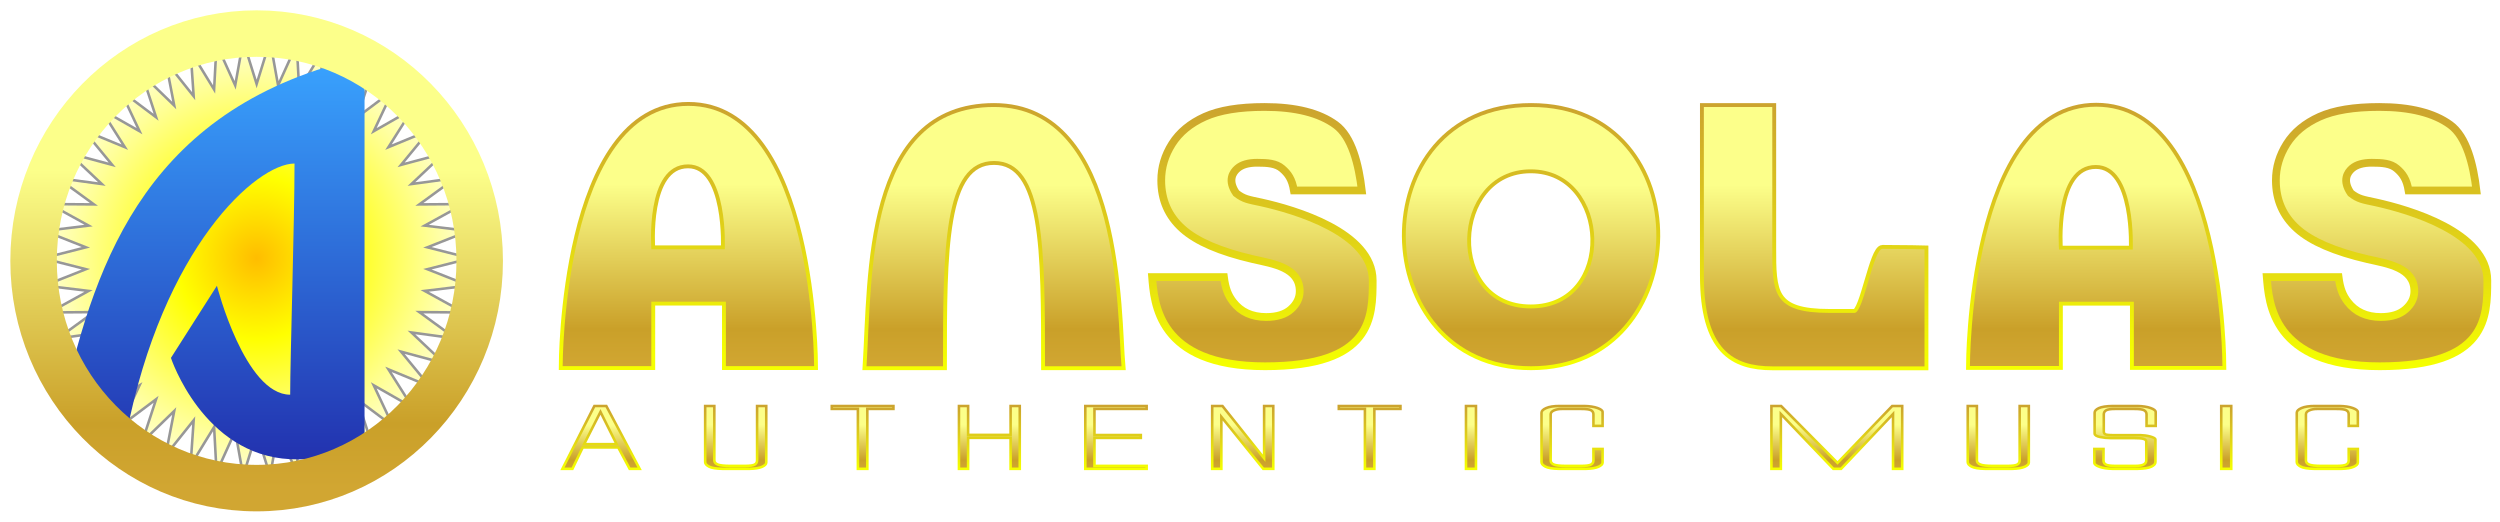 <?xml version="1.0" encoding="UTF-8" standalone="no"?>
<svg width="968px" height="202px" viewBox="0 0 968 202" version="1.1" xmlns="http://www.w3.org/2000/svg" xmlns:xlink="http://www.w3.org/1999/xlink" xmlns:sketch="http://www.bohemiancoding.com/sketch/ns">
    <!-- Generator: Sketch 3.0.3 (7892) - http://www.bohemiancoding.com/sketch -->
    <title>Logo 1000 x</title>
    <desc>Created with Sketch.</desc>
    <defs>
        <linearGradient x1="50%" y1="30.064%" x2="50%" y2="100%" id="linearGradient-1">
            <stop stop-color="#FCFF8A" offset="0%"></stop>
            <stop stop-color="#CAA029" offset="79.59%"></stop>
            <stop stop-color="#D1A632" offset="100%"></stop>
        </linearGradient>
        <linearGradient x1="48.239%" y1="100%" x2="48.239%" y2="1%" id="linearGradient-2">
            <stop stop-color="#F5FF00" offset="0%"></stop>
            <stop stop-color="#CCA42E" offset="100%"></stop>
        </linearGradient>
        <filter x="-50%" y="-50%" width="200%" height="200%" filterUnits="objectBoundingBox" id="filter-3">
            <feOffset dx="0" dy="2" in="SourceAlpha" result="shadowOffsetOuter1"></feOffset>
            <feGaussianBlur stdDeviation="2" in="shadowOffsetOuter1" result="shadowBlurOuter1"></feGaussianBlur>
            <feColorMatrix values="0 0 0 0 0   0 0 0 0 0   0 0 0 0 0  0 0 0 0.35 0" in="shadowBlurOuter1" type="matrix" result="shadowMatrixOuter1"></feColorMatrix>
            <feMerge>
                <feMergeNode in="shadowMatrixOuter1"></feMergeNode>
                <feMergeNode in="SourceGraphic"></feMergeNode>
            </feMerge>
        </filter>
        <linearGradient x1="48.239%" y1="100%" x2="48.239%" y2="0%" id="linearGradient-4">
            <stop stop-color="#F5FF00" offset="0%"></stop>
            <stop stop-color="#CCA42E" offset="100%"></stop>
        </linearGradient>
        <filter x="-50%" y="-50%" width="200%" height="200%" filterUnits="objectBoundingBox" id="filter-5">
            <feOffset dx="0" dy="2" in="SourceAlpha" result="shadowOffsetOuter1"></feOffset>
            <feGaussianBlur stdDeviation="2" in="shadowOffsetOuter1" result="shadowBlurOuter1"></feGaussianBlur>
            <feColorMatrix values="0 0 0 0 0   0 0 0 0 0   0 0 0 0 0  0 0 0 0.35 0" in="shadowBlurOuter1" type="matrix" result="shadowMatrixOuter1"></feColorMatrix>
            <feMerge>
                <feMergeNode in="shadowMatrixOuter1"></feMergeNode>
                <feMergeNode in="SourceGraphic"></feMergeNode>
            </feMerge>
        </filter>
        <path d="M390.854,101.003 C327.101,101.003 325.259,0.605 390.854,0.605 C456.448,0.605 454.606,101.003 390.854,101.003 Z M390.731,78.595 C356.826,78.595 359.009,24.766 390.731,24.766 C422.453,24.766 424.636,78.595 390.731,78.595 Z" id="path-6"></path>
        <linearGradient x1="45.857%" y1="95.906%" x2="45.857%" y2="0%" id="linearGradient-7">
            <stop stop-color="#F5FF00" offset="0%"></stop>
            <stop stop-color="#CCA42E" offset="100%"></stop>
        </linearGradient>
        <filter x="-50%" y="-50%" width="200%" height="200%" filterUnits="objectBoundingBox" id="filter-8">
            <feOffset dx="0" dy="2" in="SourceAlpha" result="shadowOffsetOuter1"></feOffset>
            <feGaussianBlur stdDeviation="2" in="shadowOffsetOuter1" result="shadowBlurOuter1"></feGaussianBlur>
            <feColorMatrix values="0 0 0 0 0   0 0 0 0 0   0 0 0 0 0  0 0 0 0.35 0" in="shadowBlurOuter1" type="matrix" result="shadowMatrixOuter1"></feColorMatrix>
            <feMerge>
                <feMergeNode in="shadowMatrixOuter1"></feMergeNode>
                <feMergeNode in="SourceGraphic"></feMergeNode>
            </feMerge>
        </filter>
        <path d="M50.218,100.955 L15.888,100.955 C15.888,100.955 15.888,0.173 64.57,0.173 C113.252,0.173 113.252,100.955 113.252,100.955 L79.096,100.955 L79.096,75.99 L50.218,75.99 L50.218,100.955 Z M50.24,55.712 L78.666,55.712 C78.666,55.712 80.209,22.845 64.436,22.845 C47.654,22.845 50.24,55.712 50.24,55.712 Z" id="path-9"></path>
        <filter x="-50%" y="-50%" width="200%" height="200%" filterUnits="objectBoundingBox" id="filter-10">
            <feOffset dx="0" dy="2" in="SourceAlpha" result="shadowOffsetOuter1"></feOffset>
            <feGaussianBlur stdDeviation="2" in="shadowOffsetOuter1" result="shadowBlurOuter1"></feGaussianBlur>
            <feColorMatrix values="0 0 0 0 0   0 0 0 0 0   0 0 0 0 0  0 0 0 0.35 0" in="shadowBlurOuter1" type="matrix" result="shadowMatrixOuter1"></feColorMatrix>
            <feMerge>
                <feMergeNode in="shadowMatrixOuter1"></feMergeNode>
                <feMergeNode in="SourceGraphic"></feMergeNode>
            </feMerge>
        </filter>
        <path d="M595.257,100.895 L560.783,100.895 C560.783,100.895 560.783,0.497 609.669,0.497 C658.555,0.497 658.555,100.895 658.555,100.895 L624.256,100.895 L624.256,76.025 L595.257,76.025 L595.257,100.895 Z M595.279,55.824 L623.825,55.824 C623.825,55.824 625.374,23.082 609.535,23.082 C592.682,23.082 595.279,55.824 595.279,55.824 Z" id="path-11"></path>
        <filter x="-50%" y="-50%" width="200%" height="200%" filterUnits="objectBoundingBox" id="filter-12">
            <feOffset dx="0" dy="2" in="SourceAlpha" result="shadowOffsetOuter1"></feOffset>
            <feGaussianBlur stdDeviation="2" in="shadowOffsetOuter1" result="shadowBlurOuter1"></feGaussianBlur>
            <feColorMatrix values="0 0 0 0 0   0 0 0 0 0   0 0 0 0 0  0 0 0 0.35 0" in="shadowBlurOuter1" type="matrix" result="shadowMatrixOuter1"></feColorMatrix>
            <feMerge>
                <feMergeNode in="shadowMatrixOuter1"></feMergeNode>
                <feMergeNode in="SourceGraphic"></feMergeNode>
            </feMerge>
        </filter>
        <path id="path-13" d="M133.542,101.003 C135.739,65.587 133.542,0.605 182.91,0.605 C232.278,0.605 230.505,81.381 232.278,101.003 L202.657,101.003 C202.657,55.711 202.657,21.531 182.91,21.531 C163.163,21.531 163.163,55.711 163.163,101.003 L133.542,101.003 Z"></path>
        <filter x="-50%" y="-50%" width="200%" height="200%" filterUnits="objectBoundingBox" id="filter-14">
            <feOffset dx="0" dy="2" in="SourceAlpha" result="shadowOffsetOuter1"></feOffset>
            <feGaussianBlur stdDeviation="2" in="shadowOffsetOuter1" result="shadowBlurOuter1"></feGaussianBlur>
            <feColorMatrix values="0 0 0 0 0   0 0 0 0 0   0 0 0 0 0  0 0 0 0.35 0" in="shadowBlurOuter1" type="matrix" result="shadowMatrixOuter1"></feColorMatrix>
            <feMerge>
                <feMergeNode in="shadowMatrixOuter1"></feMergeNode>
                <feMergeNode in="SourceGraphic"></feMergeNode>
            </feMerge>
        </filter>
        <path id="path-15" d="M506.442,80.333 C508.82,80.333 512.27,80.333 516.116,80.333 C519.571,80.333 523.345,55.532 526.95,55.532 C535.56,55.532 543.2,55.735 543.2,55.735 L543.2,101.048 C543.2,101.048 499.569,101.048 484.315,101.048 C469.061,101.048 457.762,94.622 457.762,65.905 C457.762,37.188 457.762,0.612 457.762,0.612 L484.256,0.612 L484.256,54.779 C484.256,72.52 484.256,80.333 506.442,80.333 Z"></path>
        <filter x="-50%" y="-50%" width="200%" height="200%" filterUnits="objectBoundingBox" id="filter-16">
            <feOffset dx="0" dy="2" in="SourceAlpha" result="shadowOffsetOuter1"></feOffset>
            <feGaussianBlur stdDeviation="2" in="shadowOffsetOuter1" result="shadowBlurOuter1"></feGaussianBlur>
            <feColorMatrix values="0 0 0 0 0   0 0 0 0 0   0 0 0 0 0  0 0 0 0.35 0" in="shadowBlurOuter1" type="matrix" result="shadowMatrixOuter1"></feColorMatrix>
            <feMerge>
                <feMergeNode in="shadowMatrixOuter1"></feMergeNode>
                <feMergeNode in="SourceGraphic"></feMergeNode>
            </feMerge>
        </filter>
        <filter x="-50%" y="-50%" width="200%" height="200%" filterUnits="objectBoundingBox" id="filter-17">
            <feOffset dx="0" dy="2" in="SourceAlpha" result="shadowOffsetOuter1"></feOffset>
            <feGaussianBlur stdDeviation="2" in="shadowOffsetOuter1" result="shadowBlurOuter1"></feGaussianBlur>
            <feColorMatrix values="0 0 0 0 0   0 0 0 0 0   0 0 0 0 0  0 0 0 0.35 0" in="shadowBlurOuter1" type="matrix" result="shadowMatrixOuter1"></feColorMatrix>
            <feMerge>
                <feMergeNode in="shadowMatrixOuter1"></feMergeNode>
                <feMergeNode in="SourceGraphic"></feMergeNode>
            </feMerge>
        </filter>
        <radialGradient cx="50%" cy="50%" fx="50%" fy="50%" r="56.127%" id="radialGradient-18">
            <stop stop-color="#FFBD00" offset="0%"></stop>
            <stop stop-color="#FFFF00" offset="33.161%"></stop>
            <stop stop-color="#FFFFFF" offset="100%"></stop>
        </radialGradient>
        <linearGradient x1="50%" y1="0%" x2="50%" y2="100%" id="linearGradient-19">
            <stop stop-color="#39A4FF" offset="0%"></stop>
            <stop stop-color="#2232AF" offset="100%"></stop>
        </linearGradient>
        <path id="path-20" d="M101.039,51.322 C86.395,51.322 50.03,83.576 35.932,156.232 C35.751,157.168 17.504,150.068 11.69,143.222 C24.312,87.932 44.816,28.661 128.151,10.007 C128.151,35.884 128.151,150.739 128.151,165.793 C124.508,165.793 102.754,165.857 102.754,165.857 C102.754,165.857 101.04,165.793 99.357,165.793 C65.578,164.166 53.188,126.58 53.188,126.58 L70.99,98.653 C70.99,98.653 81.799,140.826 99.357,140.826 C99.357,126.684 101.039,73.737 101.039,51.322 Z"></path>
        <filter x="-50%" y="-50%" width="200%" height="200%" filterUnits="objectBoundingBox" id="filter-21">
            <feOffset dx="0" dy="1" in="SourceAlpha" result="shadowOffsetOuter1"></feOffset>
            <feGaussianBlur stdDeviation="2" in="shadowOffsetOuter1" result="shadowBlurOuter1"></feGaussianBlur>
            <feColorMatrix values="0 0 0 0 0   0 0 0 0 0   0 0 0 0 0  0 0 0 0.35 0" in="shadowBlurOuter1" type="matrix" result="shadowMatrixOuter1"></feColorMatrix>
            <feMerge>
                <feMergeNode in="shadowMatrixOuter1"></feMergeNode>
                <feMergeNode in="SourceGraphic"></feMergeNode>
            </feMerge>
        </filter>
    </defs>
    <g id="Page-1" stroke="none" stroke-width="1" fill="none" fill-rule="evenodd" sketch:type="MSPage">
        <g id="Logo-1000-x" sketch:type="MSLayerGroup" transform="translate(13, 12)">
            <g id="Logo-Typo-7-+-Star-5-+-Logo-Icon-7">
                <g id="Logo-Typo-7" transform="translate(188.971, 26.813)">
                    <g id="Authentic-Music-3" transform="translate(15.83, 116.325)" stroke="url(#linearGradient-2)" filter="url(#filter-3)" fill="url(#linearGradient-1)" sketch:type="MSShapeGroup">
                        <path d="M25.995,24.394 L29.865,24.394 L16.963,0.067 L12.34,0.067 L-0.024,24.394 L3.847,24.394 L7.825,16.112 L21.586,16.112 L25.995,24.394 Z M14.706,2.364 L20.941,14.851 L8.362,14.851 L14.706,2.364 Z M58.786,21.127 L58.786,0.067 L55.238,0.067 L55.238,21.806 C55.238,22.431 55.74,23.008 56.743,23.537 C57.747,24.065 59.503,24.351 62.012,24.394 L72.44,24.394 C74.591,24.351 76.203,24.087 77.279,23.601 C78.354,23.116 78.891,22.582 78.891,22 L78.891,0.067 L75.343,0.067 L75.343,21.127 C75.343,21.838 75.039,22.372 74.429,22.728 C73.82,23.084 72.512,23.262 70.505,23.262 L65.13,23.262 C62.621,23.262 60.936,23.078 60.076,22.712 C59.216,22.345 58.786,21.817 58.786,21.127 L58.786,21.127 Z M104.265,0.067 L104.265,1.199 L114.371,1.199 L114.371,24.394 L118.026,24.394 L118.026,1.199 L128.133,1.199 L128.133,0.067 L104.265,0.067 Z M157.054,12.392 L173.503,12.392 L173.503,24.394 L177.051,24.394 L177.051,0.067 L173.503,0.067 L173.503,11.26 L157.054,11.26 L157.054,0.067 L153.506,0.067 L153.506,24.394 L157.054,24.394 L157.054,12.392 Z M202.425,24.394 L226.185,24.394 L226.185,23.262 L205.972,23.262 L205.972,12.425 L223.927,12.425 L223.927,11.292 L205.972,11.292 L205.972,1.199 L226.185,1.199 L226.185,0.067 L202.425,0.067 L202.425,24.394 Z M255.106,24.394 L255.106,4.272 L271.341,24.394 L275.211,24.394 L275.211,0.067 L271.663,0.067 L271.663,20.286 L255.536,0.067 L251.558,0.067 L251.558,24.394 L255.106,24.394 Z M300.585,0.067 L300.585,1.199 L310.691,1.199 L310.691,24.394 L314.346,24.394 L314.346,1.199 L324.453,1.199 L324.453,0.067 L300.585,0.067 Z M349.826,24.394 L353.696,24.394 L353.696,0.067 L349.826,0.067 L349.826,24.394 Z M382.617,21.127 L382.617,3.302 C382.617,2.655 383.048,2.143 383.908,1.765 C384.768,1.388 385.807,1.199 387.026,1.199 L394.336,1.199 C396.343,1.199 397.651,1.372 398.261,1.717 C398.87,2.062 399.175,2.59 399.175,3.302 L399.175,7.766 L402.723,7.766 L402.723,2.396 C402.723,1.835 402.06,1.318 400.734,0.843 C399.408,0.369 397.705,0.11 395.627,0.067 L386.058,0.067 C383.836,0.067 382.116,0.331 380.897,0.859 C379.679,1.388 379.07,1.986 379.07,2.655 L379.07,21.806 C379.07,22.431 379.571,23.008 380.575,23.537 C381.578,24.065 383.334,24.351 385.843,24.394 L396.272,24.394 C398.422,24.351 400.035,24.087 401.11,23.601 C402.185,23.116 402.723,22.582 402.723,22 L402.723,16.695 L399.175,16.695 L399.175,21.127 C399.175,21.838 398.87,22.372 398.261,22.728 C397.651,23.084 396.343,23.262 394.336,23.262 L388.746,23.262 C386.237,23.262 384.589,23.078 383.8,22.712 C383.012,22.345 382.617,21.817 382.617,21.127 L382.617,21.127 Z M495.077,24.394 L515.182,3.172 L515.182,24.394 L518.73,24.394 L518.73,0.067 L514.859,0.067 L493.679,22.097 L471.854,0.067 L468.091,0.067 L468.091,24.394 L471.746,24.394 L471.746,3.172 L492.066,24.394 L495.077,24.394 Z M547.651,21.127 L547.651,0.067 L544.103,0.067 L544.103,21.806 C544.103,22.431 544.605,23.008 545.608,23.537 C546.612,24.065 548.368,24.351 550.876,24.394 L561.305,24.394 C563.456,24.351 565.068,24.087 566.143,23.601 C567.219,23.116 567.756,22.582 567.756,22 L567.756,0.067 L564.208,0.067 L564.208,21.127 C564.208,21.838 563.903,22.372 563.294,22.728 C562.685,23.084 561.377,23.262 559.37,23.262 L553.994,23.262 C551.486,23.262 549.801,23.078 548.941,22.712 C548.081,22.345 547.651,21.817 547.651,21.127 L547.651,21.127 Z M596.785,3.302 L596.785,9.934 C596.785,10.365 596.946,10.71 597.269,10.969 C597.591,11.228 598.756,11.357 600.763,11.357 L611.084,11.357 C611.514,11.357 612.07,11.4 612.751,11.486 C613.431,11.573 614.059,11.691 614.632,11.842 C615.205,11.993 615.707,12.171 616.137,12.376 C616.567,12.581 616.782,12.813 616.782,13.072 L616.782,21.806 C616.782,22.475 616.245,23.062 615.17,23.569 C614.094,24.076 612.303,24.351 609.794,24.394 L600.225,24.394 C598.147,24.351 596.444,24.092 595.118,23.618 C593.792,23.143 593.129,22.626 593.129,22.065 L593.129,16.695 L596.677,16.695 L596.677,21.159 C596.677,21.871 596.982,22.399 597.591,22.744 C598.2,23.089 599.508,23.262 601.515,23.262 L608.826,23.262 C610.475,23.262 611.622,23.073 612.267,22.696 C612.912,22.318 613.234,21.806 613.234,21.159 L613.234,13.848 C613.234,13.395 612.912,13.055 612.267,12.829 C611.622,12.602 610.26,12.489 608.181,12.489 L599.365,12.489 C598.075,12.489 596.731,12.349 595.333,12.069 C593.936,11.788 593.237,11.335 593.237,10.71 L593.237,2.655 C593.237,1.986 593.774,1.399 594.85,0.892 C595.925,0.385 597.717,0.11 600.225,0.067 L609.794,0.067 C611.873,0.11 613.575,0.369 614.901,0.843 C616.227,1.318 616.89,1.835 616.89,2.396 L616.89,7.766 L613.342,7.766 L613.342,3.334 C613.342,2.622 613.037,2.089 612.428,1.733 C611.819,1.377 610.511,1.199 608.504,1.199 L601.193,1.199 C599.401,1.199 598.218,1.388 597.645,1.765 C597.071,2.143 596.785,2.655 596.785,3.302 L596.785,3.302 Z M642.263,24.394 L646.134,24.394 L646.134,0.067 L642.263,0.067 L642.263,24.394 Z M675.055,21.127 L675.055,3.302 C675.055,2.655 675.485,2.143 676.345,1.765 C677.205,1.388 678.244,1.199 679.463,1.199 L686.774,1.199 C688.781,1.199 690.089,1.372 690.698,1.717 C691.307,2.062 691.612,2.59 691.612,3.302 L691.612,7.766 L695.16,7.766 L695.16,2.396 C695.16,1.835 694.497,1.318 693.171,0.843 C691.845,0.369 690.143,0.11 688.064,0.067 L678.495,0.067 C676.273,0.067 674.553,0.331 673.335,0.859 C672.116,1.388 671.507,1.986 671.507,2.655 L671.507,21.806 C671.507,22.431 672.009,23.008 673.012,23.537 C674.015,24.065 675.771,24.351 678.28,24.394 L688.709,24.394 C690.859,24.351 692.472,24.087 693.547,23.601 C694.622,23.116 695.16,22.582 695.16,22 L695.16,16.695 L691.612,16.695 L691.612,21.127 C691.612,21.838 691.307,22.372 690.698,22.728 C690.089,23.084 688.781,23.262 686.774,23.262 L681.183,23.262 C678.674,23.262 677.026,23.078 676.237,22.712 C675.449,22.345 675.055,21.817 675.055,21.127 L675.055,21.127 Z"></path>
                    </g>
                    <g id="o-5" filter="url(#filter-5)">
                        <use stroke="url(#linearGradient-4)" stroke-width="3" fill="none" sketch:type="MSShapeGroup" xlink:href="#path-6"></use>
                        <use stroke="none" fill="url(#linearGradient-1)" fill-rule="evenodd" xlink:href="#path-6"></use>
                    </g>
                    <g id="A-11" filter="url(#filter-8)">
                        <use stroke="url(#linearGradient-7)" stroke-width="3" fill="none" sketch:type="MSShapeGroup" xlink:href="#path-9"></use>
                        <use stroke="none" fill="url(#linearGradient-1)" fill-rule="evenodd" xlink:href="#path-9"></use>
                        <use stroke="none" fill="none" xlink:href="#path-9"></use>
                    </g>
                    <g id="A-12" filter="url(#filter-10)">
                        <use stroke="url(#linearGradient-7)" stroke-width="3" fill="none" sketch:type="MSShapeGroup" xlink:href="#path-11"></use>
                        <use stroke="none" fill="url(#linearGradient-1)" fill-rule="evenodd" xlink:href="#path-11"></use>
                        <use stroke="none" fill="none" xlink:href="#path-11"></use>
                    </g>
                    <g id="n-4" filter="url(#filter-12)">
                        <use stroke="url(#linearGradient-4)" stroke-width="3" fill="none" sketch:type="MSShapeGroup" xlink:href="#path-13"></use>
                        <use stroke="none" fill="url(#linearGradient-1)" fill-rule="evenodd" xlink:href="#path-13"></use>
                        <use stroke="none" fill="none" xlink:href="#path-13"></use>
                    </g>
                    <g id="l-5" filter="url(#filter-14)">
                        <use stroke="url(#linearGradient-4)" stroke-width="3" fill="none" sketch:type="MSShapeGroup" xlink:href="#path-15"></use>
                        <use stroke="none" fill="url(#linearGradient-1)" fill-rule="evenodd" xlink:href="#path-15"></use>
                    </g>
                    <path d="M271.933,66.462 C272.532,71.098 273.625,73.608 275.466,76.036 C278.462,79.966 282.743,81.93 288.309,81.93 C292.461,81.93 295.661,80.926 297.909,78.917 C300.156,76.908 301.28,74.579 301.28,71.93 C301.28,62.744 290.963,61.312 283.171,59.546 C270.414,56.588 261.317,52.658 255.88,47.758 C250.4,42.857 247.66,36.61 247.66,29.016 C247.66,24.027 249.062,19.314 251.866,14.877 C254.671,10.439 258.887,6.951 264.517,4.413 C270.146,1.874 277.863,0.605 287.666,0.605 C299.696,0.605 308.868,2.912 315.183,7.525 C321.497,12.139 324.127,22.869 325.326,32.936 L299.032,32.936 C298.305,28.565 296.774,26.419 294.441,24.433 C292.108,22.446 288.887,22.207 284.777,22.207 C281.395,22.207 278.848,22.947 277.135,24.426 C275.423,25.905 273.243,29.016 276.686,33.995 C279.661,36.312 281.309,36.468 286.446,37.572 C299.161,40.397 329.535,49.145 329.535,67.758 C329.535,81.93 329.535,101.003 287.859,101.003 C246.183,101.003 244.942,76.263 244.129,66.462 L271.933,66.462 Z" id="Path" stroke="url(#linearGradient-2)" stroke-width="3" fill="url(#linearGradient-1)" filter="url(#filter-16)" sketch:type="MSShapeGroup"></path>
                    <path d="M703.52,66.462 C704.12,71.098 705.212,73.608 707.053,76.036 C710.05,79.966 714.331,81.93 719.896,81.93 C724.049,81.93 727.249,80.926 729.496,78.917 C731.744,76.908 732.867,74.579 732.867,71.93 C732.867,62.744 722.55,61.312 714.759,59.546 C702.001,56.588 692.904,52.658 687.467,47.758 C681.988,42.857 679.248,36.61 679.248,29.016 C679.248,24.027 680.65,19.314 683.454,14.877 C686.258,10.439 690.475,6.951 696.104,4.413 C701.734,1.874 709.45,0.605 719.254,0.605 C731.283,0.605 740.455,2.912 746.77,7.525 C753.084,12.139 755.714,22.869 756.913,32.936 L730.62,32.936 C729.892,28.565 728.362,26.419 726.028,24.433 C723.695,22.446 720.474,22.207 716.364,22.207 C712.982,22.207 710.435,22.947 708.723,24.426 C707.01,25.905 704.83,29.016 708.273,33.995 C711.248,36.312 712.896,36.468 718.034,37.572 C730.748,40.397 761.122,49.145 761.122,67.758 C761.122,81.93 761.122,101.003 719.446,101.003 C677.771,101.003 676.529,76.263 675.716,66.462 L703.52,66.462 Z" id="Path-8" stroke="url(#linearGradient-2)" stroke-width="3" fill="url(#linearGradient-1)" filter="url(#filter-17)" sketch:type="MSShapeGroup"></path>
                </g>
                <g id="Icon">
                    <polygon id="Star-5" stroke="#979797" fill="url(#radialGradient-18)" sketch:type="MSShapeGroup" points="86.371 155.483 81.171 172.207 78.069 154.951 70.853 170.879 69.899 153.363 60.78 168.244 61.988 150.744 51.11 164.343 54.461 147.136 41.997 159.239 47.438 142.595 33.583 153.01 41.029 137.193 26.002 145.757 35.335 131.015 19.373 137.593 30.446 124.158 13.8 128.646 26.438 116.732 9.372 119.059 23.376 108.852 6.158 108.982 21.308 100.644 4.209 98.573 20.265 92.236 3.556 87.998 20.265 83.761 4.209 77.423 21.308 75.353 6.158 67.015 23.376 67.145 9.372 56.938 26.438 59.265 13.8 47.35 30.446 51.838 19.373 38.404 35.335 44.982 26.002 30.24 41.029 38.804 33.583 22.986 47.438 33.402 41.997 16.758 54.461 28.861 51.11 11.654 61.988 25.253 60.78 7.753 69.899 22.634 70.853 5.118 78.069 21.046 81.171 3.79 86.371 20.514 91.571 3.79 94.673 21.046 101.889 5.118 102.843 22.634 111.962 7.753 110.754 25.253 121.632 11.654 118.281 28.861 130.745 16.758 125.304 33.402 139.159 22.986 131.713 38.804 146.74 30.24 137.407 44.982 153.37 38.404 142.297 51.838 158.942 47.35 146.304 59.265 163.37 56.938 149.366 67.145 166.584 67.015 151.434 75.353 168.533 77.423 152.477 83.761 169.186 87.998 152.477 92.236 168.533 98.573 151.434 100.644 166.584 108.982 149.366 108.852 163.37 119.059 146.304 116.732 158.942 128.646 142.297 124.158 153.37 137.593 137.407 131.015 146.74 145.757 131.713 137.193 139.159 153.01 125.304 142.595 130.745 159.239 118.281 147.136 121.632 164.343 110.754 150.744 111.962 168.244 102.843 153.363 101.889 170.879 94.673 154.951 91.571 172.207 "></polygon>
                    <g id="A-13">
                        <use fill="none" sketch:type="MSShapeGroup" xlink:href="#path-20"></use>
                        <use fill="url(#linearGradient-19)" fill-rule="evenodd" xlink:href="#path-20"></use>
                        <use fill="none" xlink:href="#path-20"></use>
                    </g>
                    <ellipse id="Oval-3" stroke="url(#linearGradient-1)" stroke-width="18" filter="url(#filter-21)" sketch:type="MSShapeGroup" cx="86.371" cy="87.998" rx="86.371" ry="87.998"></ellipse>
                </g>
            </g>
        </g>
    </g>
</svg>